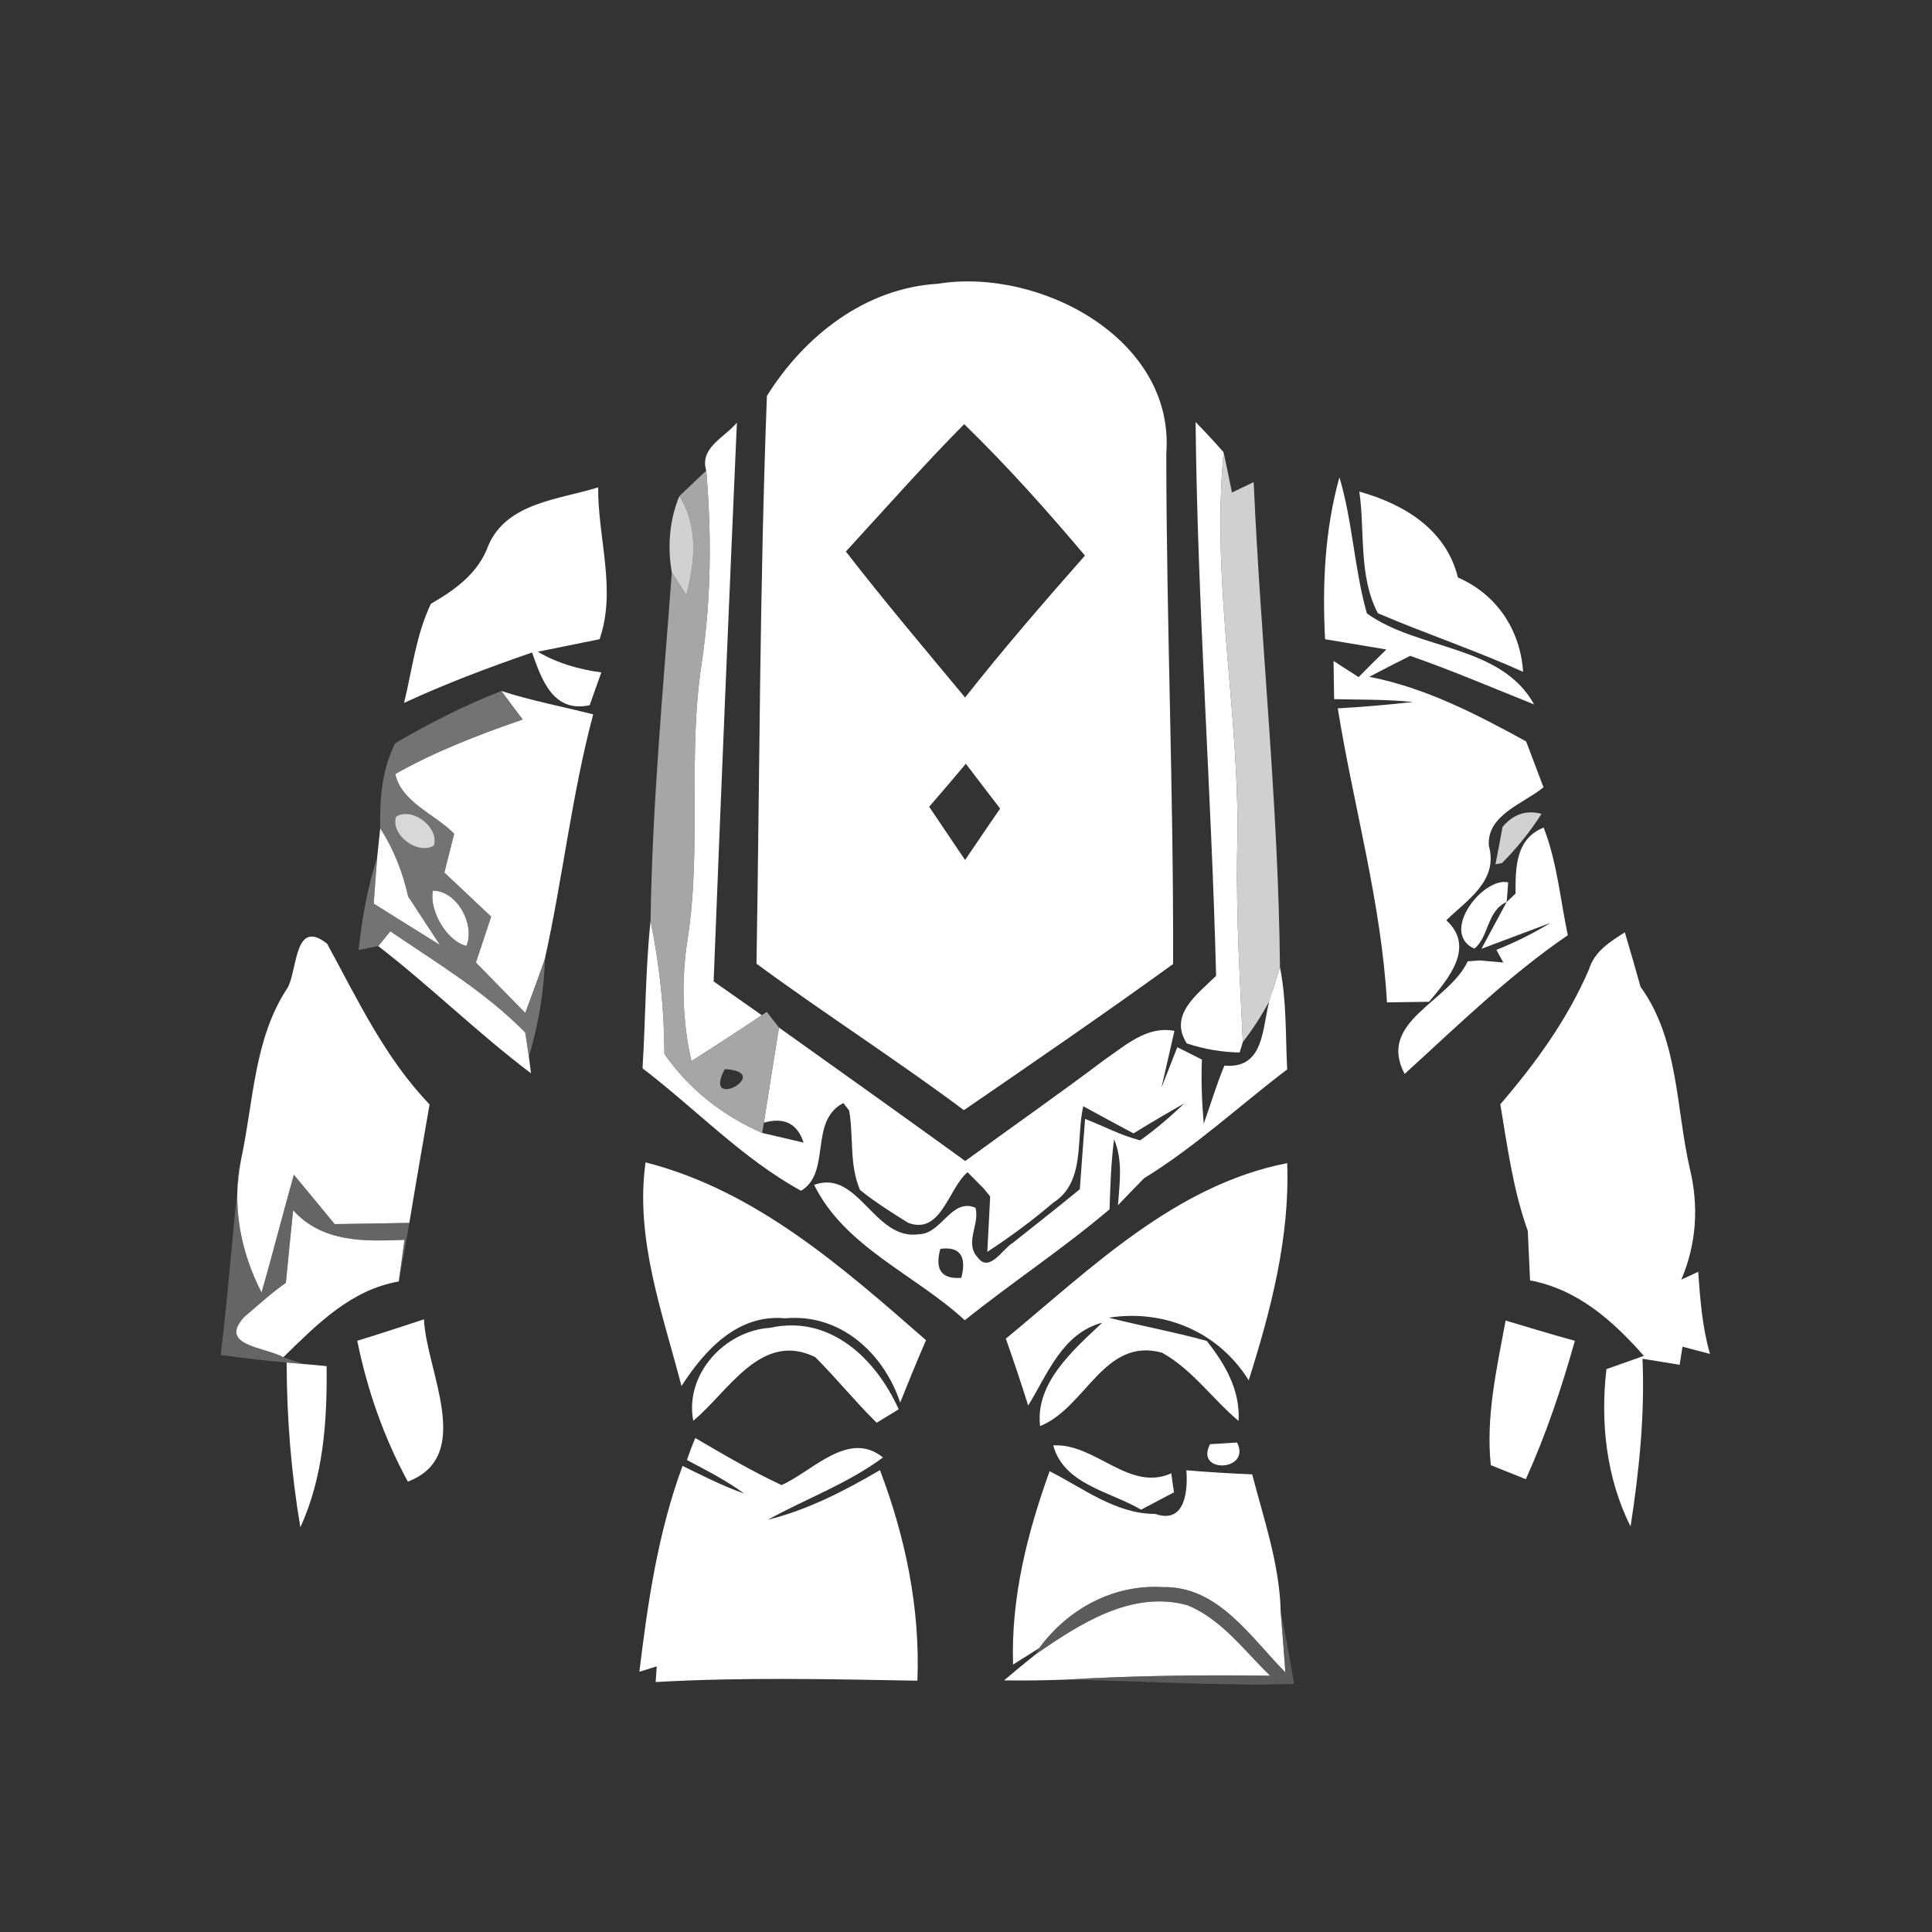 <svg xmlns="http://www.w3.org/2000/svg" width="128pt" height="128pt" viewBox="0 0 128 128"><rect x="0" y="0" width="128" height="128" fill="#333333" stroke="none"/><g fill="#fff"><path d="M50.81 26.23c2.47-3.96 6.51-7.15 11.33-7.43 6.71-1.09 15.71 3.63 15.13 11.25.01 11.28.49 22.54.45 33.82-4.56 3.3-9.21 6.49-13.86 9.68-4.49-3.35-9.22-6.38-13.74-9.7.21-12.54.21-25.09.69-37.62m5.23 10.31c2.55 3.29 5.24 6.47 7.9 9.67 2.54-3.22 5.23-6.33 7.94-9.4-2.54-3.02-5.18-5.96-8-8.71-2.7 2.73-5.24 5.61-7.84 8.44m5.52 16.91c.8 1.18 1.59 2.35 2.38 3.53.77-1.14 1.54-2.28 2.32-3.41-.76-.99-1.52-1.98-2.27-2.97-.8.95-1.61 1.91-2.43 2.85z"/><path d="M46.79 31.18c-.46-1.52 1.23-2.2 2.03-3.18-.54 12.34-1.06 24.68-1.54 37.02 1.06.75 2.13 1.49 3.19 2.24-1.54 1.03-3.09 2.04-4.66 3.04-.61-2.67-.68-5.42-.25-8.11.93-6.06-.01-12.22.93-18.27.63-4.22.66-8.5.3-12.74zm32.42-3.22c.64.65 1.26 1.32 1.86 2.01-.86 8.91 1.18 17.72.89 26.63-.06 4.15.19 8.29.38 12.44l-.21.69c-1.18-.02-2.35-.22-3.5-.6-1.23-1.91.72-3.27 1.94-4.48-.31-12.23-1.23-24.45-1.36-36.69zm-46.86 8.19c1.22-2.86 4.69-3.05 7.28-3.86-.03 3.33 1.23 6.82.09 10.06-1.02.21-3.07.62-4.09.83 1.29.76 2.73 1.17 4.21 1.37-.2.54-.58 1.63-.77 2.17-2.45.54-3.21-1.77-3.82-3.49-2.87.99-5.72 2.06-8.48 3.34.54-2.21.79-4.5 1.78-6.57 1.61-.92 3.15-2.04 3.8-3.85zm56.39-4.53c.88 2.95.98 6.06 1.82 9.02 3.42 2.46 8.88 2.05 11.08 6.03-2.73-1.09-5.44-2.25-8.21-3.22-.91.45-1.81.92-2.71 1.39 3.72.72 7.1 2.48 10.39 4.28.29.76.86 2.28 1.15 3.04-1.31 1.08-3.77 1.83-3.62 3.87.64 2.32-1.41 3.57-2.82 4.94 1.97 1.8.09 3.92-1.14 5.4-.93.01-1.86.03-2.79.04-.37-6.59-2.21-12.98-3.26-19.48 1.67-.09 3.32-.24 4.98-.42-1.73-.18-3.48-.15-5.22-.19l-.04-2.53 1.66 1.07c.61-.62 1.22-1.23 1.84-1.83l-4.06-.68c-.19-3.6-.02-7.24.95-10.73z"/><path d="M90.06 32.57c2.97.83 5.75 2.51 6.53 5.69 2.55 1.11 4.13 3.44 4.32 6.25-3.15-1.42-6.44-2.52-9.62-3.88-1.29-2.43-.85-5.41-1.23-8.06zM33.22 45.78c1.99.65 4.05 1.03 6.08 1.55-1.42 5.33-2.01 10.82-3.2 16.19-.41 1.2-.86 2.4-1.3 3.59-1.09-1.11-2.18-2.22-3.27-3.34.25-.76.76-2.28 1.01-3.04-1.03-.98-2.07-1.94-3.1-2.92.22-.85.43-1.71.65-2.57-1.26-1.3-3.5-2.08-3.9-3.96 2.67-1.51 5.54-2.61 8.44-3.61-.36-.47-1.06-1.42-1.41-1.89zm-8.03 9.09c.89 1.38 1.49 2.91 1.85 4.52.53.8 1.58 2.41 2.11 3.22-1.47-.91-2.93-1.83-4.39-2.74.05-.77.17-2.31.23-3.08l.2-1.92zm77.08-.04c.89 2.28 1.1 4.75 1.6 7.13-3.92 2.68-7.31 6.01-10.81 9.19-1.84-3.48 2.9-4.73 4.18-7.46l.8-.06c.39.04 1.17.11 1.56.14l-.46-.84c1.24-.49 2.44-1.09 3.59-1.79-1.15.43-3.43 1.29-4.58 1.72l1.67-3.1.59-.56c-.01-1.65-.02-3.62 1.86-4.37z"/><path d="M97.67 62.85c-2.31-1.07.59-4.78 2.25-4.39-.02.33-.07.98-.1 1.3-1.33.58-1.18 2.37-2.15 3.09zm-68.99-3.84c1.59-.02 2.82 2.26 2.22 3.66-1.3-.31-2.48-2.35-2.22-3.66zm-9.61 6.41c.65-1.28.45-4.59 2.6-2.9 2.02 3.7 3.83 7.57 6.79 10.65-.45 2.61-.91 5.23-1.34 7.85-1.65.03-3.3.06-4.95.08-.9-1.09-1.79-2.18-2.7-3.27-.73 2.6-1.4 5.21-2.14 7.81-1.4-2.73-1.99-5.77-1.36-8.81.83-3.83.85-8.06 3.1-11.41zm5.99-2.74c.2-.25.6-.74.8-.98 3.08 2.1 6.32 4.03 8.94 6.71.06.39.18 1.19.24 1.59l.14 1.11c-3.51-2.65-6.65-5.75-10.12-8.43zm18.04-1.66c.6 2.9.91 5.85.92 8.81 1.63 2.34 3.87 4.1 6.48 5.23.69.16 2.05.48 2.74.64-.41-1.26-1.28-1.7-2.63-1.32.33-2.1.66-4.21 1-6.3 4.12 2.94 8.24 5.87 12.34 8.84 3.07-2.24 6.19-4.42 9.23-6.71 1.39-.95 2.82-2.27 4.63-1.91l-.86 3.76L78 69.38c.41.2 1.22.61 1.63.82-.06 1.42 0 2.83.12 4.25.46-1.28.84-2.59 1.37-3.85 2.98.26 2.41-3.17 3.21-5 .11-.38.35-1.14.47-1.52.45 2.23.36 4.51.48 6.77-3.16 2.4-6.09 5.13-9.48 7.21-.58.59-1.16 1.19-1.73 1.79.1-1.46.34-2.96-.26-4.37-.2 1.54-.25 3.09-.3 4.64-3.07 2.61-6.45 4.83-9.59 7.35-3.28-3.03-7.96-4.85-9.98-8.97 2.94-1.08 3.97 3.73 6.96 3.27 1.48-.02 2.15-2.44 3.73-1.75.3 1.08-.75 2.32.14 3.28.77 1.07 1.66-.57 2.32-.95 1.49-1.18 2.98-2.35 4.45-3.56.11-1.55.23-3.11.35-4.66 1.22.47 2.38 1.1 3.65 1.42 1.03-.73 2-1.56 2.91-2.44-1.13.64-2.25 1.3-3.35 1.98-1.11-.59-2.22-1.19-3.33-1.8-.5 2.15.17 5.02-1.99 6.39-1.38 1.18-2.84 2.26-4.37 3.26.05-.92.15-2.75.19-3.67l-.41-.51c-.27-.28-.82-.82-1.09-1.1-1.29 1.12-1.75 4.16-3.92 3.36-1.1-.68-2.19-1.37-3.2-2.18-.72-1.66-.42-3.51-.72-5.26l-.38-.5c-2.31 1.17-.78 4.62-2.81 5.81-3.89-2.13-6.98-5.43-10.5-8.11.2-3.25.19-6.52.53-9.76m19.2 21.72c-.38 1.38.08 2.02 1.39 1.92.37-1.45-.1-2.09-1.39-1.92zm42.98-18.53c.36-1.18 1.39-1.82 2.37-2.44.36 1.2.7 2.4 1.04 3.61 2.52 3.47 2.34 8 3.26 12.02.61 2.49.45 5.02-.56 7.38l1.12-.52c.13 1.83.27 3.67.78 5.44-.46-.12-1.36-.36-1.82-.48l-.19 1.2-2.46-.4c.16 3.72-.22 7.43-.79 11.11-1.61-3.19-2.01-6.91-1.6-10.42l2.48-.88c-2.05-2.33-4.39-4.41-7.54-5-.04-.82-.11-2.46-.15-3.28-.97-2.7-1.35-5.57-1.82-8.39 2.34-2.72 4.46-5.64 5.88-8.95zm-62.51 12.8c7.3 1.86 13.05 6.95 18.58 11.78-.59 1.37-1.16 2.75-1.71 4.13-1.11-3.3-3.98-5.91-7.62-5.58-3.14-.3-5.33 2.1-6.87 4.49-1.25-4.83-3.09-9.75-2.38-14.82zm23.87 11.68c5.64-4.65 11.2-10.17 18.64-11.63.18 4.92-1.08 9.74-2.55 14.39-1.98-3.19-5.57-4.73-9.27-4.15 2.15.55 4.34.94 6.49 1.54 1.22 1.54 2.22 3.25 2.11 5.3-1.74-1.46-3.06-3.4-5.07-4.52-3.85-1.06-5.05 3.65-8.08 4.86-.35-2.85 2.24-5.08 4.12-6.85-2.65.7-3.62 3.4-4.91 5.49-.47-1.49-.96-2.96-1.48-4.43z"/><path d="M18.94 84.99c.16-1.61.31-3.21.48-4.81 1.94 2.15 4.73 2.07 7.38 1.96-.1.69-.29 2.07-.38 2.76-3.2.56-5.43 2.86-7.65 5.02-1.24-.69-4.33-.75-2.6-2.66.91-.77 1.79-1.59 2.77-2.27zm4.73 3.84c1.48-.45 2.95-.94 4.42-1.42.14 3.39 3.39 9.06-1.07 10.75-1.59-2.93-2.69-6.07-3.35-9.33zm22.26 5.3c-.58-3.06 2.06-5.96 5.09-6.16 3.98-.88 7.01 2.05 8.52 5.4-.36.22-1.09.66-1.46.89-1.42-1.4-2.67-2.95-4.07-4.35-3.6-1.75-5.74 2.29-8.08 4.22zm53.82-6.64c1.52.45 3.05.92 4.59 1.34-.88 3.13-1.91 6.21-3.25 9.17-.58-.23-1.74-.7-2.32-.93-.34-3.23.4-6.42.98-9.58zm-80.76 2.78c.28.02.84.07 1.12.1.38.03 1.15.1 1.53.14.04 3.63-.21 7.33-1.74 10.68-.61-3.61-.9-7.26-.91-10.92zm26.52 6.46c.17-.49.35-.98.55-1.46 1.88 1.1 3.75 2.2 5.72 3.12 2.06-.91 4.43-3.68 6.72-1.83-2.34 1.74-5.1 2.73-7.63 4.13 2.65-.66 5.09-1.92 7.43-3.29 1.69 4.45 2.67 9.17 2.48 13.95-5.78-.1-11.56-.24-17.34.09l.07-1.04-1.15.36c.56-4.63 1.24-9.25 2.86-13.64 1.34.65 2.67 1.34 4.08 1.83-1.18-.87-2.49-1.53-3.79-2.22zm34.66-1.05c.44-.02 1.34-.08 1.79-.11.96 1.92-2.83 2.09-1.79.11zm-10.39.08c2.81-.15 5.03 3.11 7.82 1.85.04.32.13.95.18 1.26-.55.29-1.64.86-2.18 1.15-2.02-1.2-5.12-1.66-5.82-4.26z"/><path d="M78.6 97.41c1.45.12 2.9.21 4.36.27.78 3.01 1.82 5.97 1.89 9.11.08 1 .24 3.01.31 4.01-2.29-2.31-4.45-5.73-8.11-5.65-3.28-.2-6.29 1.44-8.2 4.04l-1.73 1.09c-.15-4.4.94-8.71 2.42-12.81 2.21 1.12 4.4 2.84 6.99 2.83 2.03.71 2.17-1.62 2.07-2.89z"/><path d="M68.61 109.61c2.9-2.01 6.36-4.28 10.06-3.26 2.27.93 3.76 3.01 5.48 4.67-4.52-.06-9.04-.01-13.56.26-1.36.05-2.71.07-4.07.05.68-.58 1.38-1.16 2.09-1.72z"/></g><path fill="#e3e3e3" d="M81.07 29.97c.14.66.42 2 .55 2.66l1.44-.69c.47 10.71 1.65 21.45 1.74 32.14-.12.38-.36 1.14-.47 1.52l-.21.69c-.52.97-1.11 1.89-1.78 2.75-.19-4.15-.44-8.29-.38-12.44.29-8.91-1.75-17.72-.89-26.63z" opacity=".89"/><path fill="#c7c7c7" d="M45.01 32.87c.44-.42 1.33-1.27 1.78-1.69.36 4.24.33 8.52-.3 12.74-.94 6.05 0 12.21-.93 18.27-.43 2.69-.36 5.44.25 8.11 1.57-1 3.12-2.01 4.66-3.04l.33-.22c.2.26.61.78.81 1.04-.34 2.09-.67 4.2-1 6.3l-.11.68c-2.61-1.13-4.85-2.89-6.48-5.23-.01-2.96-.32-5.91-.92-8.81.11-7.69.84-15.42 1.41-23.1.24.37.72 1.12.96 1.49.58-2.15.81-4.56-.46-6.54m3.01 37.96c-1.55 2.89 3.34.2 0 0z" opacity=".78"/><path fill="#e4e4e4" d="M45.01 32.87c1.27 1.98 1.04 4.39.46 6.54-.24-.37-.72-1.12-.96-1.49-.3-1.66-.16-3.49.5-5.05zm54.54 21.91c.73-.85 1.58-1.13 2.58-.86-.75 1.17-1.62 2.26-2.62 3.26l-.43.08c.12-.62.36-1.86.47-2.48z" opacity=".89"/><path fill="#9c9c9c" d="M26.18 49.24c2.26-1.32 4.59-2.51 7.04-3.46.35.47 1.05 1.42 1.41 1.89-2.9 1-5.77 2.1-8.44 3.61.4 1.88 2.64 2.66 3.9 3.96-.22.86-.43 1.72-.65 2.57 1.03.98 2.07 1.94 3.1 2.92-.25.76-.76 2.28-1.01 3.04 1.09 1.12 2.18 2.23 3.27 3.34.44-1.19.89-2.39 1.3-3.59-.05 2.2-.43 4.37-1.06 6.48-.06-.4-.18-1.2-.24-1.59-2.62-2.68-5.86-4.61-8.94-6.71-.2.24-.6.73-.8.98-.33.06-.98.2-1.3.26.22-2.08.59-4.15 1.23-6.15-.06.77-.18 2.31-.23 3.08 1.46.91 2.92 1.83 4.39 2.74-.53-.81-1.58-2.42-2.11-3.22-.36-1.61-.96-3.14-1.85-4.52-.04-1.93.11-3.88.99-5.63m.05 4.87c-.37 1.21 1.46 2.57 2.52 1.91.37-1.21-1.45-2.6-2.52-1.91m2.45 4.9c-.26 1.31.92 3.35 2.22 3.66.6-1.4-.63-3.68-2.22-3.66z" opacity=".61"/><path fill="#e8e8e8" d="M26.23 54.11c1.07-.69 2.89.7 2.52 1.91-1.06.66-2.89-.7-2.52-1.91z" opacity=".91"/><path fill="#8e8e8e" d="M14.62 89.77c.54-4.31.8-8.64 1.35-12.94-.63 3.04-.04 6.08 1.36 8.81.74-2.6 1.41-5.21 2.14-7.81.91 1.09 1.8 2.18 2.7 3.27 1.65-.02 3.3-.05 4.95-.08-.22 1.3-.45 2.59-.7 3.88.09-.69.28-2.07.38-2.76-2.65.11-5.44.19-7.38-1.96-.17 1.6-.32 3.2-.48 4.81-.98.68-1.86 1.5-2.77 2.27-1.73 1.91 1.36 1.97 2.6 2.66l1.34.45c-.28-.03-.84-.08-1.12-.1-1.46-.12-2.92-.3-4.37-.5z" opacity=".56"/><path fill="#828282" d="M68.85 109.19c1.91-2.6 4.92-4.24 8.2-4.04 3.66-.08 5.82 3.34 8.11 5.65-.07-1-.23-3.01-.31-4.01.34 1.58.61 3.18.89 4.78-5.05.14-10.1-.21-15.15-.29 4.52-.27 9.04-.32 13.56-.26-1.72-1.66-3.21-3.74-5.48-4.67-3.7-1.02-7.16 1.25-10.06 3.26l.24-.42z" opacity=".51"/></svg>